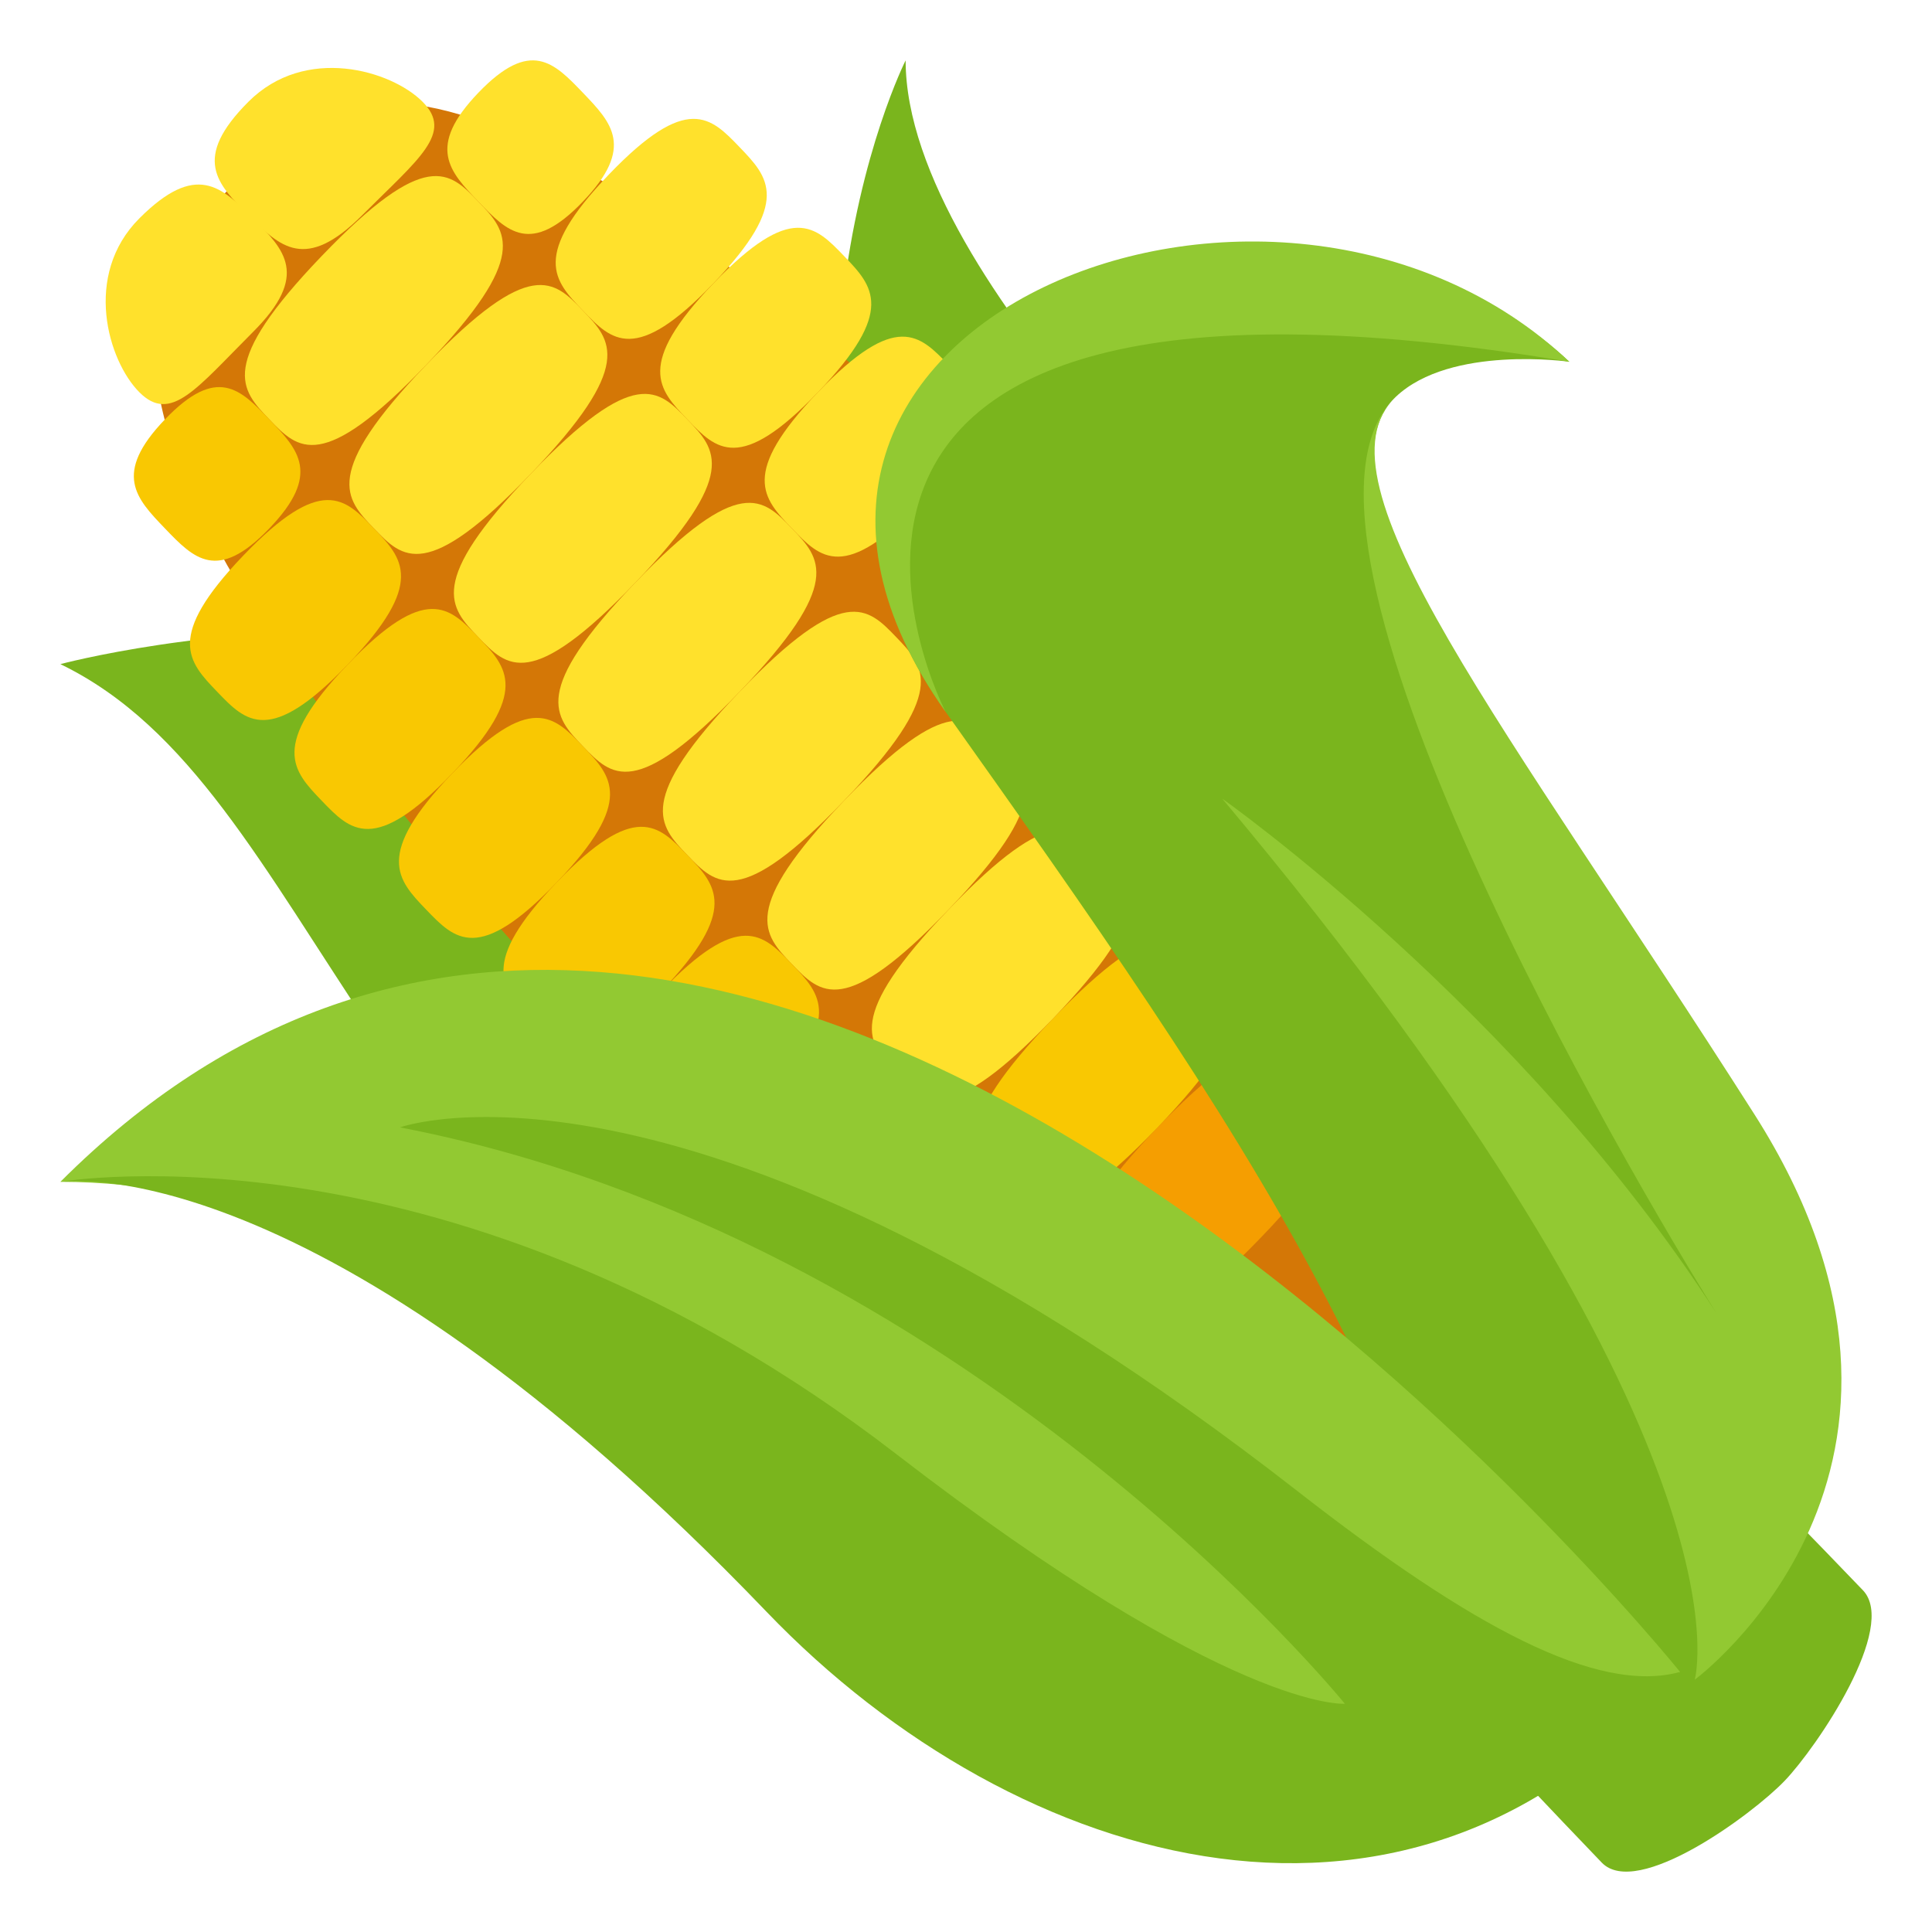 <?xml version="1.0" encoding="utf-8"?>
<!-- Generator: Adobe Illustrator 16.2.0, SVG Export Plug-In . SVG Version: 6.00 Build 0)  -->
<!DOCTYPE svg PUBLIC "-//W3C//DTD SVG 1.1//EN" "http://www.w3.org/Graphics/SVG/1.1/DTD/svg11.dtd">
<svg version="1.1" id="Layer_1" xmlns="http://www.w3.org/2000/svg" xmlns:xlink="http://www.w3.org/1999/xlink" x="0px" y="0px"
	 width="64px" height="64px" viewBox="0 0 64 64" enable-background="new 0 0 64 64" xml:space="preserve">
<path fill="#7AB51D" d="M30,2c0,0-6.075,12.011,1.546,27.172l10.947-8.907C42.493,20.265,30,9.441,30,2z"/>
<path fill="#7AB51D" d="M30.504,51.834C11.574,40.503,10.574,26.153,2,22c0,0,19.87-5.343,31.154,7.172L30.504,51.834z"/>
<path fill="#7AB51D" d="M61.712,52.68C47.866,38.249,47.001,39.15,43.539,42.759c-3.627,3.778-4.327,4.51,9.52,18.941
	c1.166,1.216,4.976-1.58,6.058-2.706C60.198,57.865,62.877,53.896,61.712,52.68z"/>
<path fill="#D47706" d="M41.673,24.578C15.992-1.104,11.514,2.321,8.058,5.777c-4.001,4.001-8.046,8.951,18.038,35.035
	c5.619,5.618,22.988,19.202,28.694,13.672C60.652,48.803,47.446,30.351,41.673,24.578z"/>
<path fill="#F59E01" d="M38.347,37.346c-3.462,3.608-2.688,4.416-1.73,5.413c0.956,0.996,1.73,1.802,5.192-1.805
	c3.462-3.608,2.687-4.416,1.73-5.414C42.583,34.546,41.809,33.738,38.347,37.346z"/>
<path fill="#F9C802" d="M40.077,31.935c-0.955-0.995-1.73-1.804-5.192,1.804c-3.461,3.607-2.687,4.416-1.73,5.412
	c0.956,0.995,1.73,1.804,5.192-1.805C41.809,33.738,41.033,32.932,40.077,31.935z"/>
<path fill="#FFE12C" d="M36.616,28.327c-0.957-0.996-1.731-1.805-5.192,1.804c-3.462,3.607-2.687,4.415-1.731,5.409
	c0.956,0.998,1.731,1.806,5.192-1.802C38.347,30.131,37.572,29.323,36.616,28.327z"/>
<path fill="#FFE12C" d="M33.154,24.719c-0.956-0.997-1.731-1.804-5.192,1.804c-3.461,3.608-2.687,4.417-1.731,5.412
	c0.956,0.997,1.731,1.804,5.192-1.804C34.885,26.522,34.11,25.715,33.154,24.719z"/>
<path fill="#F9C802" d="M26.231,31.935c-0.956-0.995-1.73-1.804-4.327,0.902c-2.597,2.703-1.821,3.513-0.865,4.509
	c0.956,0.996,1.73,1.805,4.327-0.901S27.187,32.932,26.231,31.935z"/>
<path fill="#FFE12C" d="M29.693,21.11c-0.956-0.996-1.731-1.803-5.192,1.804c-3.461,3.608-2.687,4.417-1.731,5.413
	c0.956,0.996,1.731,1.804,5.192-1.805C31.423,22.915,30.649,22.106,29.693,21.11z"/>
<path fill="#F9C802" d="M22.77,28.327c-0.956-0.996-1.73-1.805-4.327,0.901c-2.596,2.706-1.821,3.514-0.865,4.51
	c0.956,0.996,1.73,1.802,4.327-0.901C24.5,30.131,23.725,29.323,22.77,28.327z"/>
<path fill="#FFE12C" d="M26.231,17.503c-0.956-0.997-1.73-1.804-5.192,1.804c-3.462,3.607-2.687,4.415-1.731,5.412
	c0.957,0.996,1.731,1.804,5.193-1.804C27.962,19.307,27.187,18.499,26.231,17.503z"/>
<path fill="#F9C802" d="M19.308,24.719c-0.955-0.997-1.73-1.804-4.327,0.901c-2.596,2.707-1.821,3.515-0.865,4.511
	c0.957,0.996,1.731,1.804,4.327-0.902C21.039,26.522,20.264,25.715,19.308,24.719z"/>
<path fill="#FFE12C" d="M31.423,12.09c-0.956-0.997-1.73-1.804-4.327,0.902c-2.596,2.707-1.821,3.513-0.866,4.51
	c0.956,0.996,1.731,1.804,4.327-0.903C33.154,13.895,32.379,13.086,31.423,12.09z"/>
<path fill="#FFE12C" d="M22.77,13.895c-0.956-0.997-1.73-1.805-5.192,1.804c-3.462,3.608-2.687,4.415-1.73,5.411
	c0.956,0.996,1.73,1.804,5.192-1.803C24.5,15.699,23.725,14.891,22.77,13.895z"/>
<path fill="#F9C802" d="M15.847,21.11c-0.956-0.996-1.731-1.803-4.327,0.902c-2.597,2.706-1.821,3.514-0.865,4.51
	c0.956,0.997,1.73,1.805,4.326-0.902C17.577,22.915,16.802,22.106,15.847,21.11z"/>
<path fill="#FFE12C" d="M27.962,8.483c-0.956-0.996-1.731-1.804-4.327,0.902c-2.596,2.706-1.821,3.514-0.865,4.51
	c0.956,0.996,1.731,1.804,4.327-0.902C29.693,10.287,28.917,9.479,27.962,8.483z"/>
<path fill="#FFE12C" d="M19.308,10.287c-0.955-0.996-1.73-1.804-5.192,1.804c-3.461,3.609-2.686,4.416-1.73,5.413
	c0.956,0.996,1.73,1.804,5.192-1.804C21.039,12.09,20.264,11.283,19.308,10.287z"/>
<path fill="#F9C802" d="M12.385,17.503c-0.956-0.997-1.73-1.804-4.327,0.902c-2.596,2.705-1.821,3.514-0.865,4.509
	c0.956,0.997,1.73,1.804,4.327-0.902C14.115,19.307,13.34,18.499,12.385,17.503z"/>
<path fill="#FFE12C" d="M24.5,4.875c-0.956-0.996-1.731-1.803-4.327,0.903c-2.596,2.706-1.821,3.514-0.866,4.509
	c0.957,0.997,1.731,1.804,4.327-0.902C26.231,6.679,25.457,5.871,24.5,4.875z"/>
<path fill="#FFE12C" d="M15.847,6.679c-0.956-0.997-1.731-1.805-5.192,1.804c-3.462,3.607-2.687,4.416-1.731,5.412
	c0.956,0.996,1.731,1.804,5.192-1.805C17.577,8.483,16.802,7.675,15.847,6.679z"/>
<path fill="#F9C802" d="M8.923,13.895c-0.956-0.997-1.73-1.805-3.461,0c-1.731,1.804-0.957,2.611,0,3.608
	c0.956,0.996,1.73,1.804,3.461,0C10.654,15.699,9.879,14.891,8.923,13.895z"/>
<path fill="#FFE12C" d="M19.308,3.071c-0.955-0.996-1.73-1.804-3.461,0c-1.731,1.803-0.956,2.611,0,3.608
	c0.956,0.996,1.73,1.804,3.461,0C21.039,4.875,20.264,4.068,19.308,3.071z"/>
<path fill="#FFE12C" d="M13.995,3.368c-1.039-1.039-3.881-1.882-5.763,0c-1.884,1.883-1.041,2.724,0,3.765
	c1.039,1.04,1.881,1.882,3.763,0C13.878,5.25,15.035,4.407,13.995,3.368z"/>
<path fill="#FFE12C" d="M4.618,12.995c-1.039-1.039-1.882-3.881,0-5.763c1.883-1.884,2.724-1.041,3.765,0
	c1.04,1.039,1.882,1.881,0,3.763C6.5,12.878,5.657,14.035,4.618,12.995z"/>
<path fill="#7AB51D" d="M57.706,37.429c-8.247-12.916-14.381-21.527-11.467-24.285c1.818-1.723,5.747-1.16,5.747-1.16
	C43.374,3.835,22.191,10.72,31.324,23.58C40.842,36.979,48.82,48.369,48.82,60C48.82,60,66.292,50.875,57.706,37.429z"/>
<path fill="#92C932" d="M2,39.15c22.25,0,33.598,36.293,53.655,16.235C55.655,55.386,24.49,16.661,2,39.15z"/>
<path fill="#7AB51D" d="M42.996,49.407C23.006,33.813,13.25,37.346,13.25,37.346c18.75,3.608,31.3,19.093,31.3,19.093
	s-3.751,0.3-14.857-8.269C15.057,36.878,2,39.15,2,39.15s8.455-1.327,23.392,14.241c8.332,8.684,21.609,12.442,30.263,1.994
	C52.914,56.138,48.732,53.881,42.996,49.407z"/>
<path fill="#92C932" d="M31.324,23.58c0,0-8.596-16.484,20.662-11.596C42.26,2.781,22.191,10.72,31.324,23.58z"/>
<path fill="#92C932" d="M58.115,36.91c-8.23-12.923-14.79-21.009-11.876-23.766c-4.768,4.511,7.873,25.963,10.629,30.373
	c-6.482-10.078-16.377-17.058-16.377-17.058C58.385,47.807,56.14,55.642,56.14,55.642S65.606,48.668,58.115,36.91z"/>
</svg>
